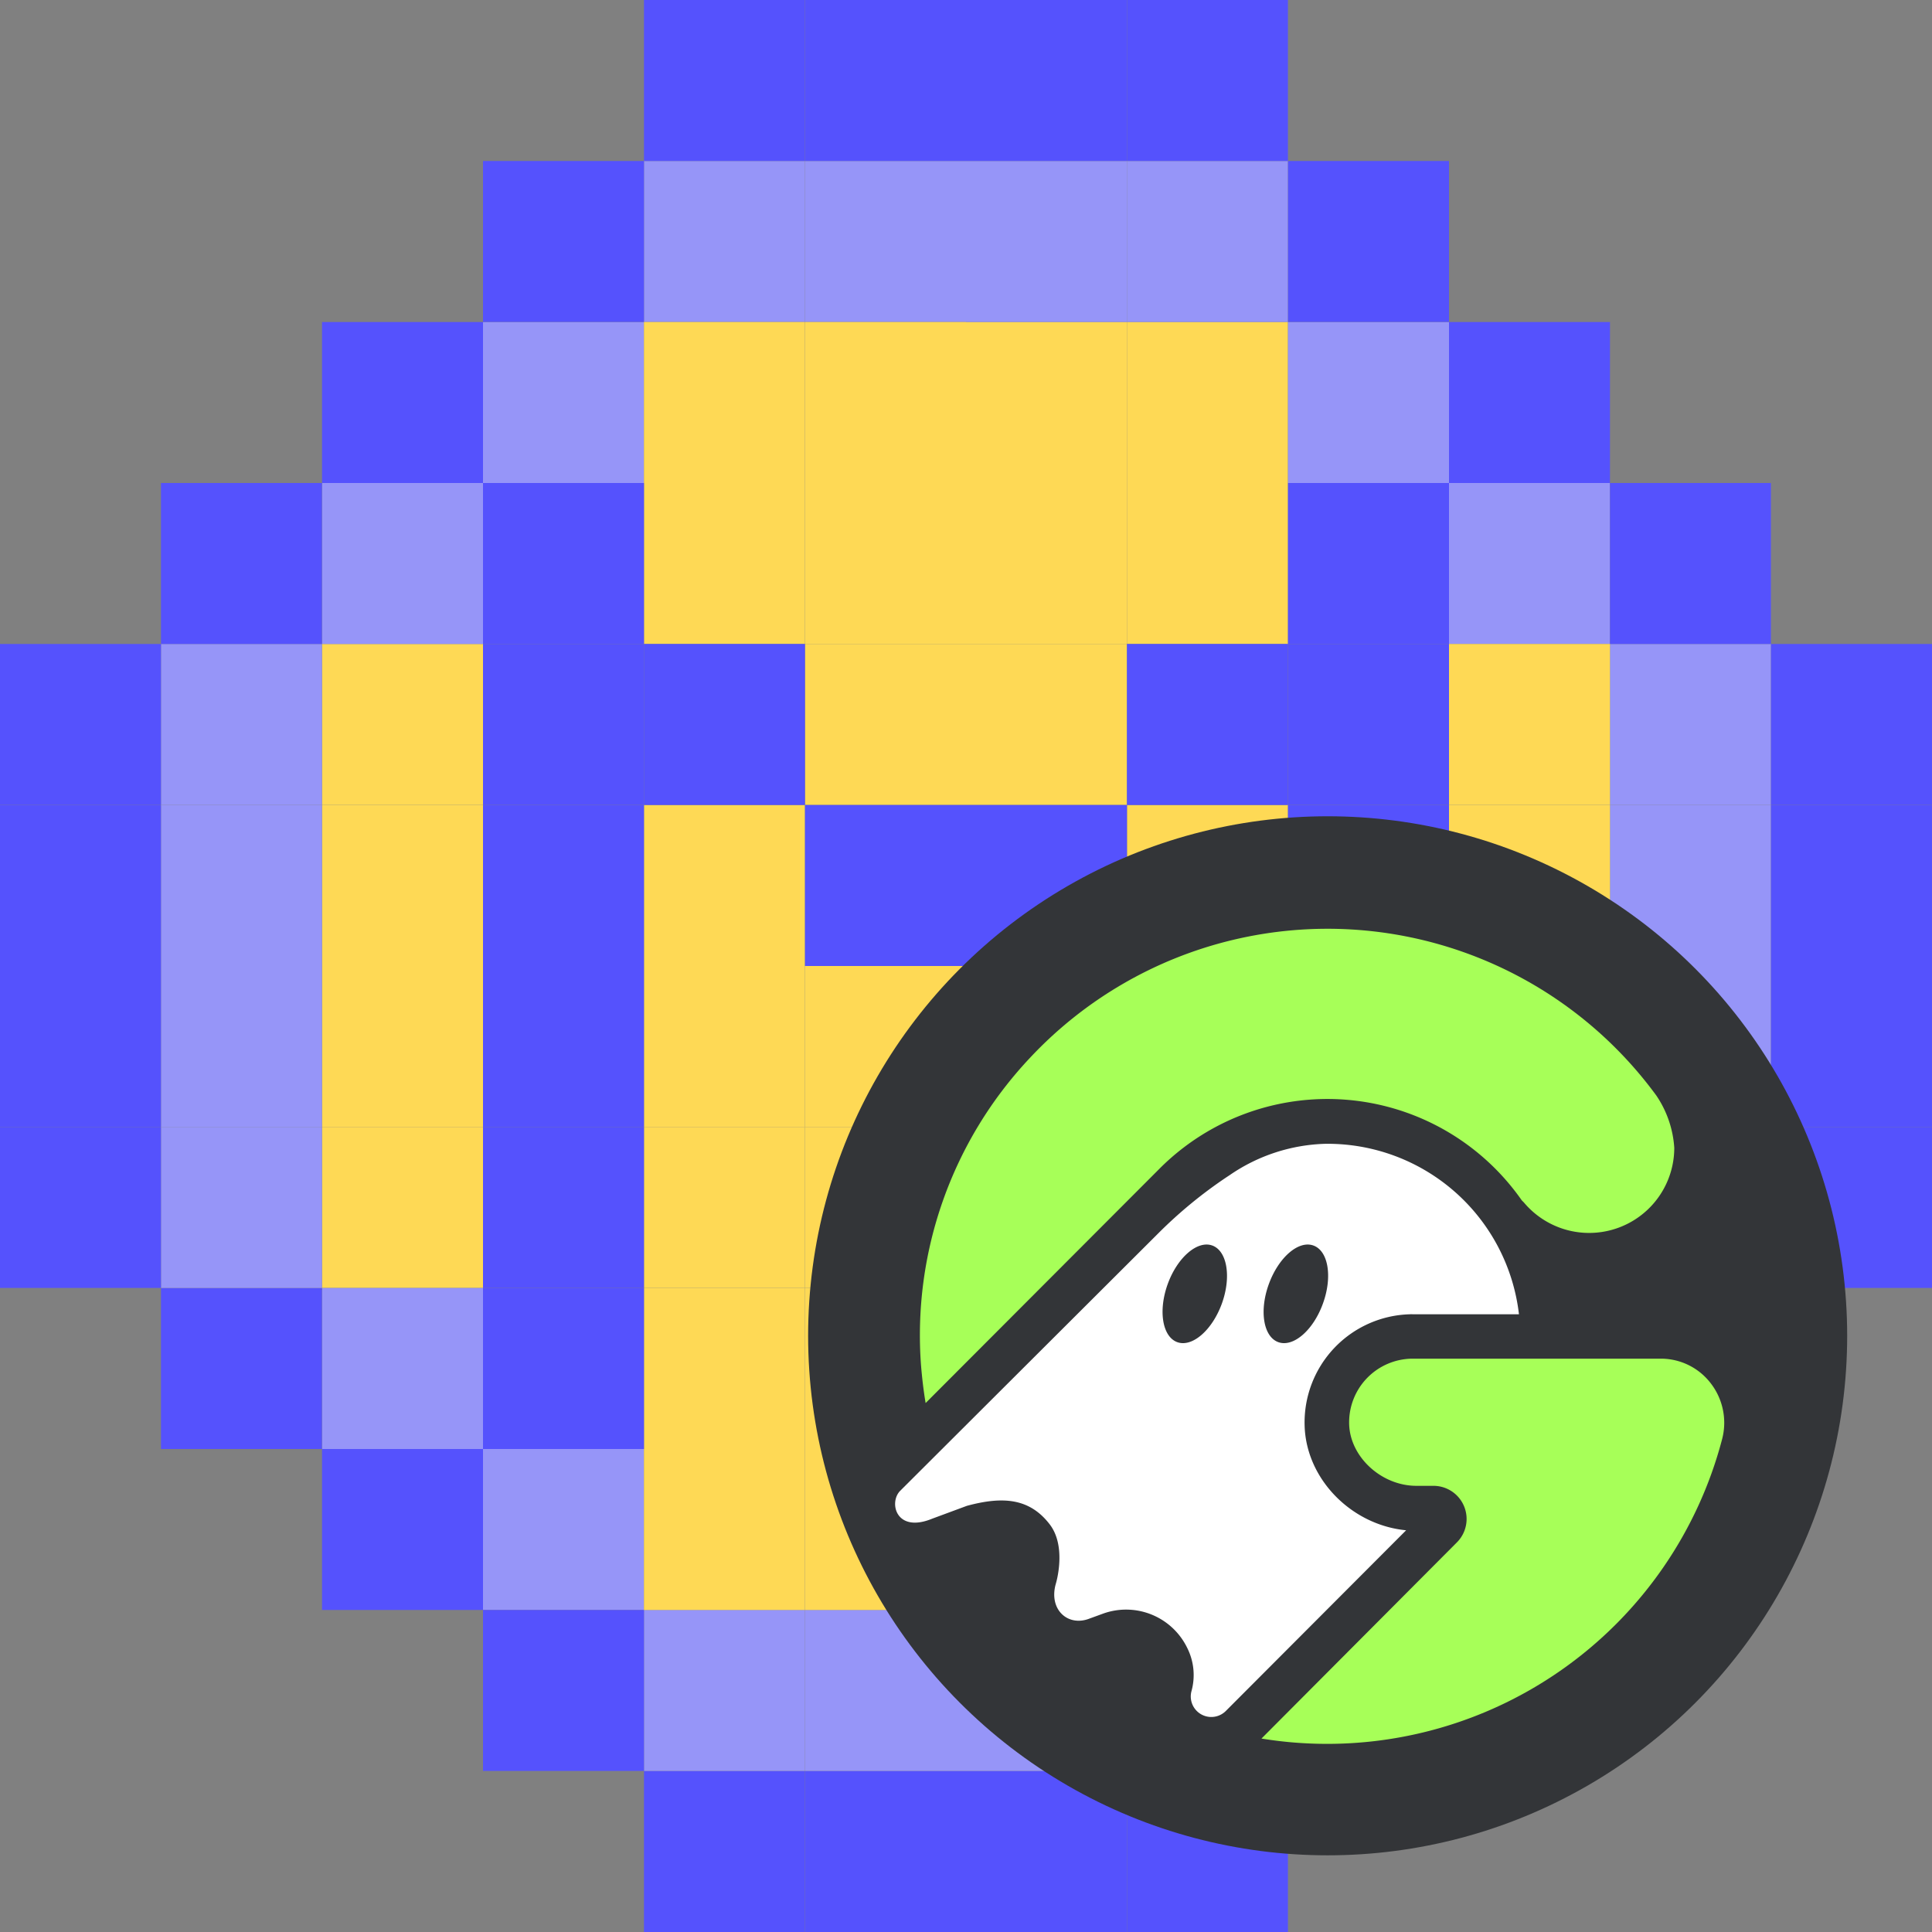 <svg xmlns="http://www.w3.org/2000/svg" viewBox="0 0 256 256"><rect x="0" y="0" width="256" height="256" fill="#808080" stroke="none"/><defs><style>.cls-1{fill:#fed955;}.cls-2{fill:#9695f8;}.cls-3{fill:#5552fd;}.cls-4{fill:#333538;}.cls-5{fill:#a7ff58;}.cls-6{fill:#fff;}</style></defs><g id="Layer_2" data-name="Layer 2"><g id="Layer_1-2" data-name="Layer 1"><rect class="cls-1" x="42.67" y="85.33" width="21.33" height="21.33"/><rect class="cls-1" x="42.67" y="128" width="21.33" height="21.33"/><rect class="cls-1" x="42.67" y="106.67" width="21.33" height="21.33"/><rect class="cls-1" x="42.67" y="149.33" width="21.33" height="21.33"/><rect class="cls-1" x="128" y="42.67" width="21.33" height="21.33"/><rect class="cls-1" x="128" y="192" width="21.33" height="21.33"/><rect class="cls-1" x="149.33" y="42.67" width="21.33" height="21.33"/><rect class="cls-2" x="170.67" y="42.67" width="21.33" height="21.33"/><rect class="cls-2" x="64" y="42.67" width="21.33" height="21.33"/><rect class="cls-2" x="192" y="170.67" width="21.33" height="21.33"/><rect class="cls-2" x="42.67" y="170.67" width="21.33" height="21.33"/><rect class="cls-2" x="149.33" y="21.33" width="21.33" height="21.33"/><rect class="cls-3" x="149.33" width="21.33" height="21.33"/><rect class="cls-3" x="149.33" y="234.67" width="21.33" height="21.33"/><rect class="cls-2" x="149.33" y="213.33" width="21.33" height="21.33"/><rect class="cls-2" x="106.67" y="21.33" width="21.33" height="21.33"/><rect class="cls-3" x="106.67" width="21.33" height="21.33"/><rect class="cls-3" x="106.67" y="234.67" width="21.33" height="21.33"/><rect class="cls-2" x="106.67" y="213.33" width="21.33" height="21.33"/><rect class="cls-2" x="128" y="21.33" width="21.33" height="21.33"/><rect class="cls-3" x="128" width="21.33" height="21.33"/><rect class="cls-3" x="128" y="234.67" width="21.33" height="21.33"/><rect class="cls-2" x="128" y="213.33" width="21.33" height="21.33"/><rect class="cls-2" x="85.33" y="21.33" width="21.33" height="21.33"/><rect class="cls-3" x="85.33" width="21.33" height="21.33"/><rect class="cls-3" x="85.33" y="234.67" width="21.33" height="21.33"/><rect class="cls-2" x="85.33" y="213.33" width="21.33" height="21.33"/><rect class="cls-2" x="192" y="64" width="21.33" height="21.33"/><rect class="cls-2" x="42.67" y="64" width="21.33" height="21.33"/><rect class="cls-2" x="170.67" y="192" width="21.33" height="21.33"/><rect class="cls-2" x="64" y="192" width="21.33" height="21.33"/><rect class="cls-2" x="213.33" y="85.33" width="21.33" height="21.33"/><rect class="cls-2" x="21.33" y="85.33" width="21.33" height="21.33"/><rect class="cls-3" y="85.33" width="21.33" height="21.33"/><rect class="cls-3" x="21.33" y="64" width="21.33" height="21.33"/><rect class="cls-3" x="213.33" y="64" width="21.33" height="21.33"/><rect class="cls-3" x="170.67" y="213.33" width="21.33" height="21.33"/><rect class="cls-3" x="21.33" y="170.67" width="21.33" height="21.33"/><rect class="cls-3" x="42.67" y="42.67" width="21.33" height="21.33"/><rect class="cls-3" x="192" y="42.67" width="21.33" height="21.33"/><rect class="cls-3" x="192" y="192" width="21.33" height="21.33"/><rect class="cls-3" x="42.67" y="192" width="21.33" height="21.33"/><rect class="cls-3" x="64" y="21.33" width="21.33" height="21.33"/><rect class="cls-3" x="170.67" y="21.33" width="21.33" height="21.33"/><rect class="cls-3" x="213.33" y="170.67" width="21.33" height="21.33"/><rect class="cls-3" x="64" y="213.33" width="21.33" height="21.33"/><rect class="cls-3" x="234.67" y="85.33" width="21.33" height="21.33"/><rect class="cls-2" x="213.33" y="106.67" width="21.33" height="21.33"/><rect class="cls-2" x="21.33" y="106.67" width="21.33" height="21.33"/><rect class="cls-3" y="106.67" width="21.33" height="21.33"/><rect class="cls-3" x="234.67" y="106.67" width="21.33" height="21.33"/><rect class="cls-2" x="213.33" y="128" width="21.33" height="21.33"/><rect class="cls-2" x="21.33" y="128" width="21.33" height="21.33"/><rect class="cls-3" y="128" width="21.33" height="21.33"/><rect class="cls-3" x="234.67" y="128" width="21.33" height="21.33"/><rect class="cls-2" x="213.33" y="149.33" width="21.33" height="21.33"/><rect class="cls-2" x="21.33" y="149.33" width="21.33" height="21.33"/><rect class="cls-3" y="149.33" width="21.33" height="21.33"/><rect class="cls-3" x="234.67" y="149.33" width="21.33" height="21.33"/><rect class="cls-1" x="149.33" y="192" width="21.33" height="21.33"/><rect class="cls-1" x="128" y="85.33" width="21.33" height="21.33"/><rect class="cls-1" x="128" y="128" width="21.33" height="21.33"/><rect class="cls-1" x="128" y="149.33" width="21.33" height="21.33"/><rect class="cls-1" x="128" y="64" width="21.33" height="21.33"/><rect class="cls-1" x="128" y="170.67" width="21.33" height="21.33"/><rect class="cls-1" x="85.33" y="128" width="21.33" height="21.33"/><rect class="cls-1" x="85.33" y="106.67" width="21.33" height="21.33"/><rect class="cls-1" x="85.33" y="149.33" width="21.33" height="21.33"/><rect class="cls-1" x="85.33" y="64" width="21.33" height="21.33"/><rect class="cls-1" x="85.33" y="170.67" width="21.33" height="21.33"/><rect class="cls-1" x="149.33" y="128" width="21.33" height="21.33"/><rect class="cls-1" x="149.33" y="106.67" width="21.33" height="21.33"/><rect class="cls-1" x="149.33" y="149.33" width="21.33" height="21.33"/><rect class="cls-1" x="149.33" y="64" width="21.33" height="21.33"/><rect class="cls-1" x="149.33" y="170.67" width="21.33" height="21.33"/><rect class="cls-1" x="106.67" y="42.67" width="21.33" height="21.33"/><rect class="cls-1" x="106.67" y="192" width="21.33" height="21.33"/><rect class="cls-1" x="85.33" y="42.67" width="21.33" height="21.33"/><rect class="cls-1" x="85.33" y="192" width="21.33" height="21.33"/><rect class="cls-1" x="106.67" y="85.33" width="21.33" height="21.33"/><rect class="cls-1" x="106.67" y="128" width="21.33" height="21.33"/><rect class="cls-3" x="85.33" y="85.33" width="21.33" height="21.33"/><rect class="cls-3" x="128" y="106.67" width="21.33" height="21.33"/><rect class="cls-3" x="170.67" y="85.33" width="21.33" height="21.33"/><rect class="cls-3" x="170.67" y="128" width="21.33" height="21.33"/><rect class="cls-3" x="170.67" y="106.67" width="21.33" height="21.33"/><rect class="cls-3" x="170.67" y="149.33" width="21.33" height="21.33"/><rect class="cls-3" x="170.67" y="64" width="21.33" height="21.33"/><rect class="cls-3" x="170.67" y="170.67" width="21.33" height="21.33"/><rect class="cls-3" x="64" y="85.33" width="21.33" height="21.33"/><rect class="cls-3" x="64" y="128" width="21.33" height="21.33"/><rect class="cls-3" x="64" y="106.67" width="21.33" height="21.33"/><rect class="cls-3" x="64" y="149.33" width="21.33" height="21.33"/><rect class="cls-3" x="64" y="64" width="21.33" height="21.33"/><rect class="cls-3" x="64" y="170.67" width="21.33" height="21.33"/><rect class="cls-3" x="149.33" y="85.33" width="21.33" height="21.33"/><rect class="cls-3" x="106.67" y="106.67" width="21.33" height="21.33"/><rect class="cls-1" x="106.67" y="149.33" width="21.33" height="21.33"/><rect class="cls-1" x="106.67" y="64" width="21.33" height="21.33"/><rect class="cls-1" x="106.67" y="170.67" width="21.33" height="21.33"/><rect class="cls-1" x="192" y="85.33" width="21.33" height="21.33"/><rect class="cls-1" x="192" y="128" width="21.33" height="21.33"/><rect class="cls-1" x="192" y="106.67" width="21.33" height="21.33"/><rect class="cls-1" x="192" y="149.33" width="21.33" height="21.33"/><circle class="cls-4" cx="175.92" cy="177" r="68.84"/><path class="cls-5" d="M122.65,185.91,153.5,155h0l0,0h0a31.41,31.41,0,0,1,48.14,4.05l.28.28a11.28,11.28,0,0,0,19.93-7.24,13.93,13.93,0,0,0-2.38-6.93,54,54,0,0,0-83.05-4.93,53.6,53.6,0,0,0-14.38,40.68C122.18,182.59,122.37,184.26,122.65,185.91Z"/><path class="cls-5" d="M226.68,183.29a8.32,8.32,0,0,0-6.63-3.26H187.42l-.22,0a8.44,8.44,0,0,0-8.43,8.69c.13,4.35,4.29,8.16,8.91,8.16h2.26a4.39,4.39,0,0,1,3.11,7.49l-25.9,26c1.64.26,3.29.46,4.94.57a54.1,54.1,0,0,0,56.09-40.21A8.55,8.55,0,0,0,226.68,183.29Z"/><path class="cls-6" d="M175.61,151.56a23.47,23.47,0,0,0-12.67,4.15l-.32.21a59.89,59.89,0,0,0-9.07,7.43l-34.27,34.19c-1.54,1.54-.56,5.67,4.25,3.69l4.59-1.7c4.81-1.3,8.34-1,11,2.49,2.26,3,.79,7.81.79,7.81-1,3.43,1.59,5.78,4.48,4.63l1.84-.67a9,9,0,0,1,11.09,4.58,8,8,0,0,1,.55,5.74h0a2.72,2.72,0,0,0,4.55,2.61l23.9-23.95c-7.22-.69-13.24-6.75-13.45-13.84a14.34,14.34,0,0,1,13.92-14.78,3,3,0,0,1,.43,0h14.05A25.53,25.53,0,0,0,175.61,151.56ZM161.9,172.74c-1.29,3.54-3.94,5.82-5.91,5.1s-2.54-4.17-1.26-7.7,3.94-5.82,5.91-5.1S163.18,169.21,161.9,172.74Zm13.39,0c-1.28,3.54-3.93,5.82-5.91,5.1s-2.54-4.17-1.25-7.7,3.93-5.82,5.91-5.1S176.58,169.21,175.29,172.74Z"/></g></g></svg>